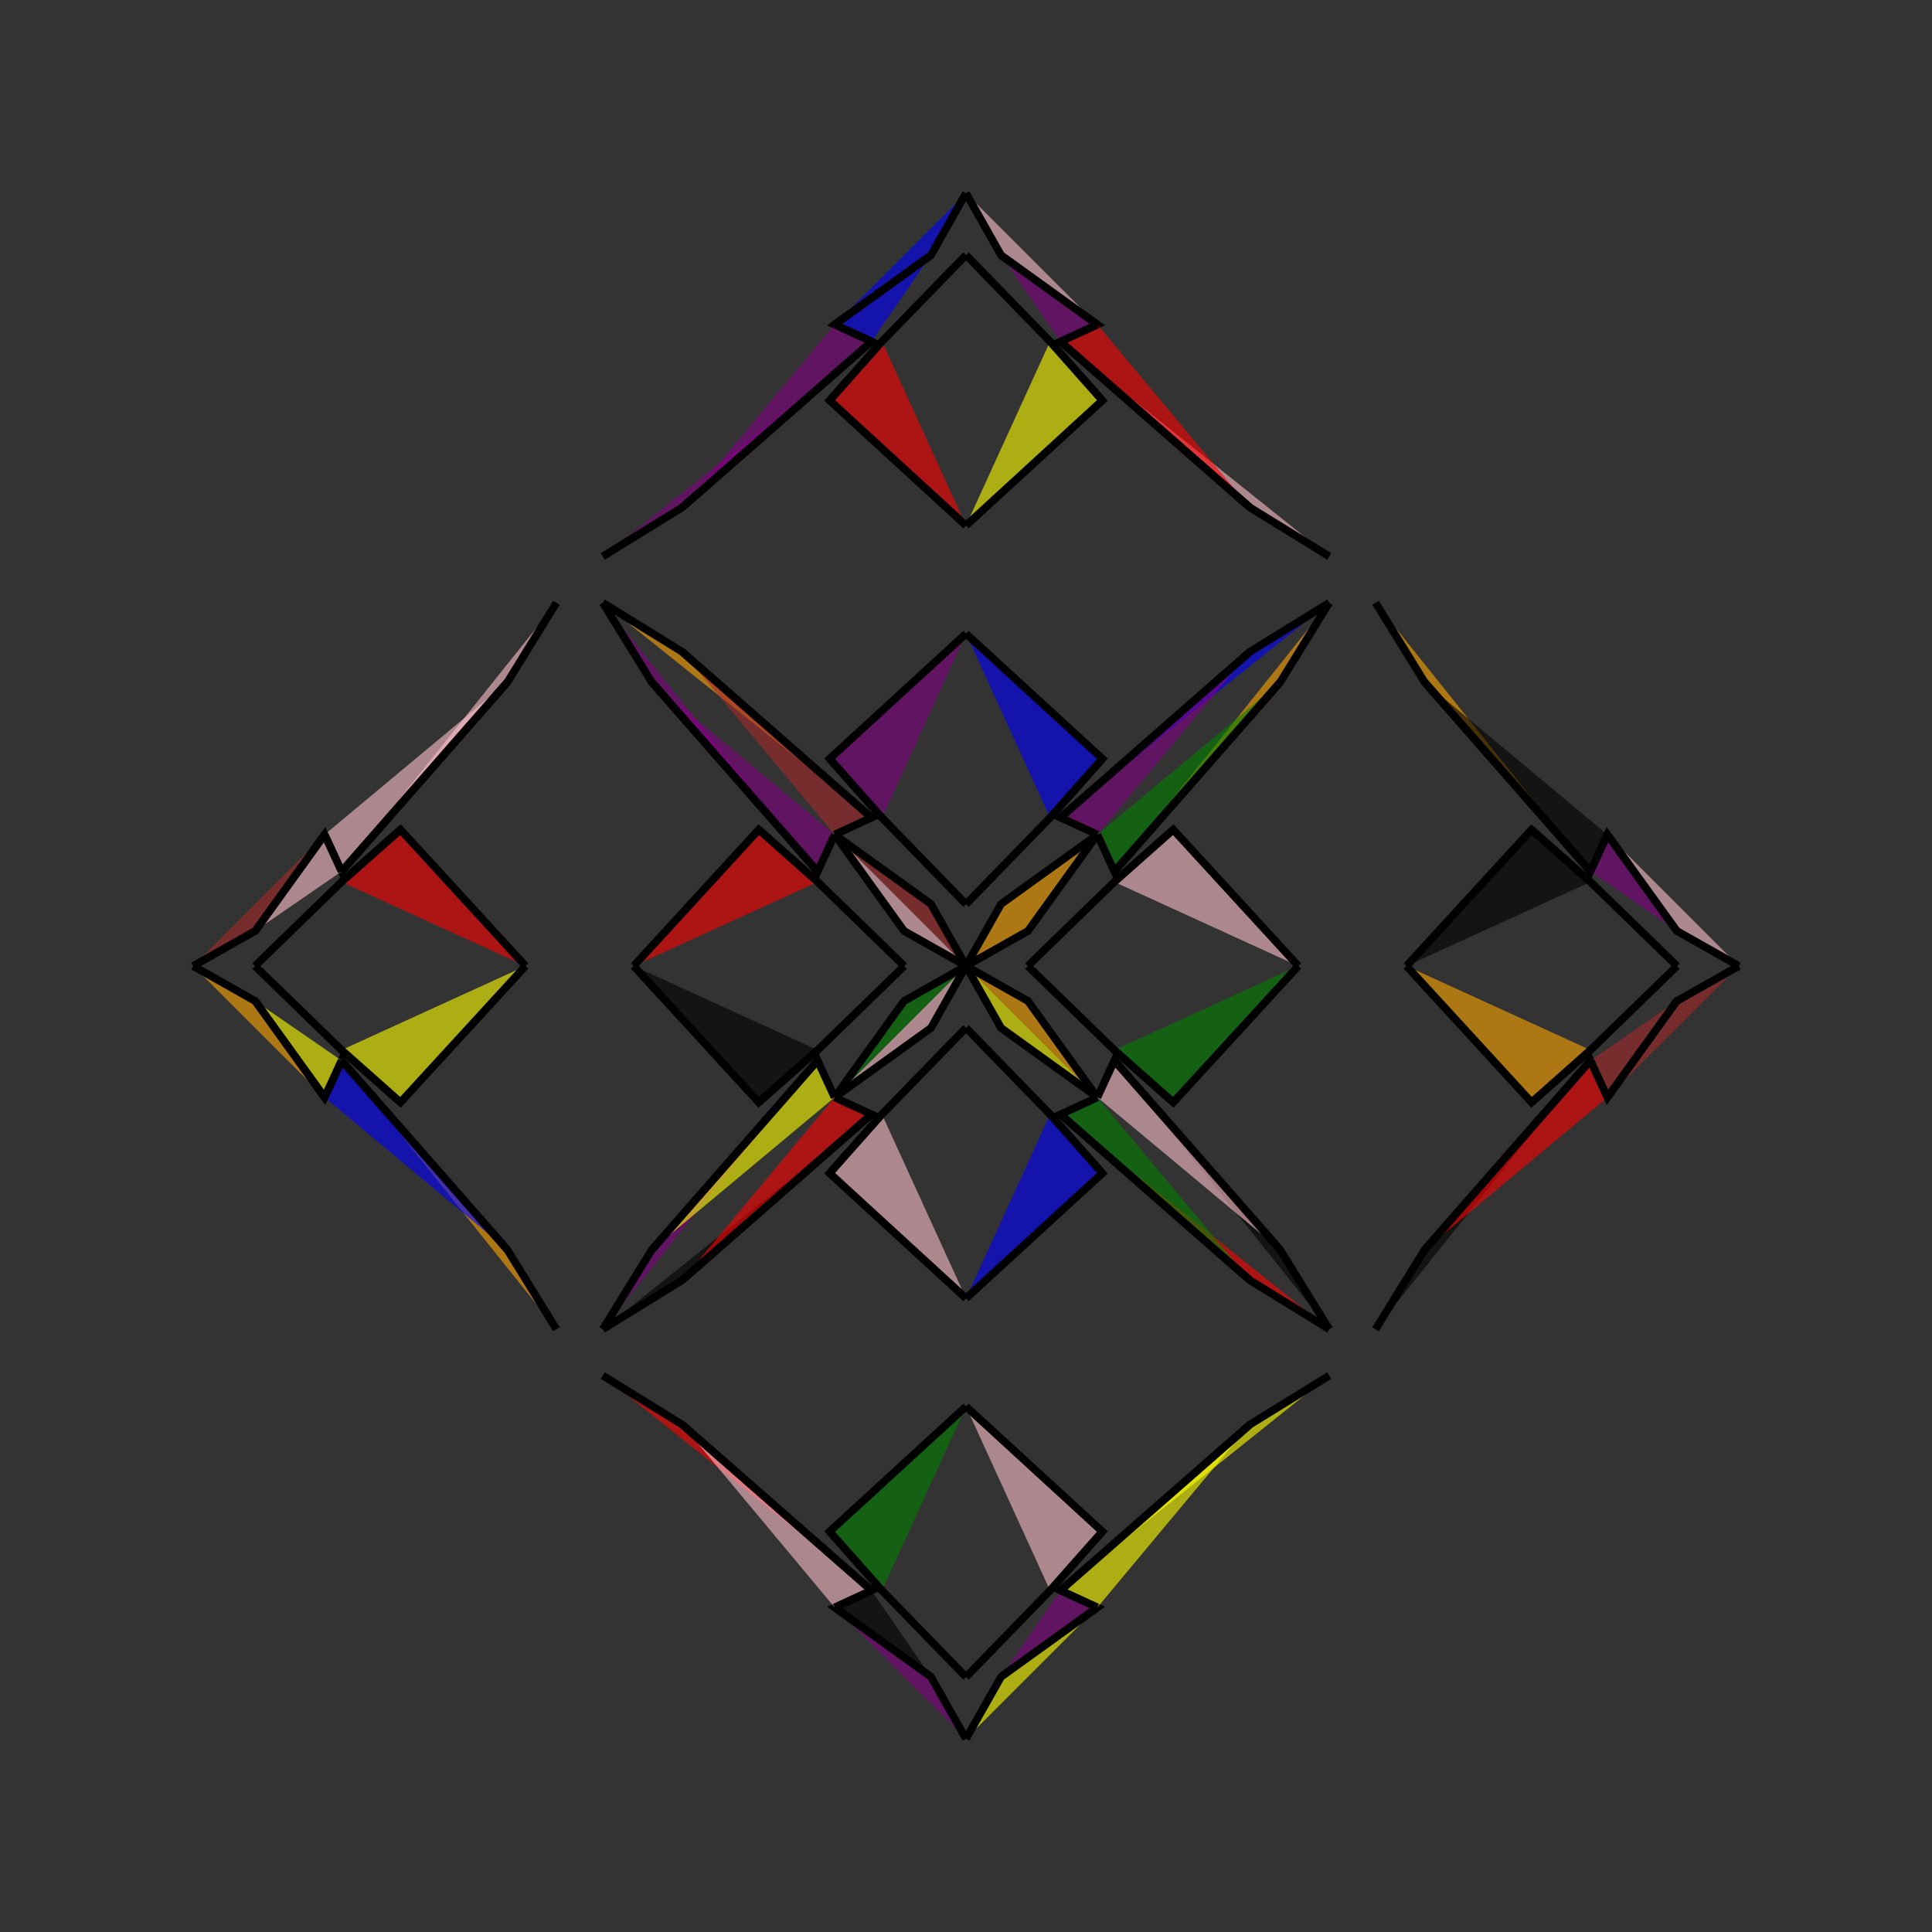 <?xml version="1.0" encoding="UTF-8"?>
<svg xmlns="http://www.w3.org/2000/svg" xmlns:xlink="http://www.w3.org/1999/xlink"
     width="250" height="250" viewBox="-125.0 -125.0 250 250">
<rect x="-125.0" y="-125.0" width="250" height="250" fill="#333333" stroke="none"/>
<defs>
</defs>
<path d="M8.0,-0.0 L19.191,-10.876 L26.819,-17.643" fill="green" fill-opacity="0.6" stroke="black" stroke-width="1" />
<path d="M8.0,-0.0 L19.191,10.876 L26.819,17.643" fill="purple" fill-opacity="0.6" stroke="black" stroke-width="1" />
<path d="M19.191,-10.876 L26.819,-17.643 L43.0,-0.0" fill="pink" fill-opacity="0.6" stroke="black" stroke-width="1" />
<path d="M19.191,10.876 L26.819,17.643 L43.0,-0.0" fill="green" fill-opacity="0.6" stroke="black" stroke-width="1" />
<path d="M47.0,-47.0 L40.665,-36.738 L19.199,-12.237" fill="orange" fill-opacity="0.6" stroke="black" stroke-width="1" />
<path d="M47.0,47.0 L40.665,36.738 L19.199,12.237" fill="black" fill-opacity="0.6" stroke="black" stroke-width="1" />
<path d="M40.665,-36.738 L19.199,-12.237 L17.0,-17.0" fill="green" fill-opacity="0.6" stroke="black" stroke-width="1" />
<path d="M40.665,36.738 L19.199,12.237 L17.0,17.0" fill="pink" fill-opacity="0.6" stroke="black" stroke-width="1" />
<path d="M12.237,80.801 L17.0,83.0 L4.536,91.98" fill="purple" fill-opacity="0.6" stroke="black" stroke-width="1" />
<path d="M12.237,-80.801 L17.0,-83.0 L4.536,-91.98" fill="purple" fill-opacity="0.6" stroke="black" stroke-width="1" />
<path d="M17.0,-17.0 L8.02,-4.536 L0.0,-0.0" fill="orange" fill-opacity="0.6" stroke="black" stroke-width="1" />
<path d="M17.0,17.0 L8.02,4.536 L0.0,-0.0" fill="orange" fill-opacity="0.6" stroke="black" stroke-width="1" />
<path d="M-8.0,-0.0 L-19.191,-10.876 L-26.819,-17.643" fill="black" fill-opacity="0.6" stroke="black" stroke-width="1" />
<path d="M-8.0,-0.0 L-19.191,10.876 L-26.819,17.643" fill="orange" fill-opacity="0.6" stroke="black" stroke-width="1" />
<path d="M-19.191,-10.876 L-26.819,-17.643 L-43.0,-0.0" fill="red" fill-opacity="0.6" stroke="black" stroke-width="1" />
<path d="M-19.191,10.876 L-26.819,17.643 L-43.0,-0.0" fill="black" fill-opacity="0.6" stroke="black" stroke-width="1" />
<path d="M-47.0,-47.0 L-40.665,-36.738 L-19.199,-12.237" fill="purple" fill-opacity="0.6" stroke="black" stroke-width="1" />
<path d="M-47.0,47.0 L-40.665,36.738 L-19.199,12.237" fill="purple" fill-opacity="0.6" stroke="black" stroke-width="1" />
<path d="M-40.665,-36.738 L-19.199,-12.237 L-17.0,-17.0" fill="purple" fill-opacity="0.6" stroke="black" stroke-width="1" />
<path d="M-40.665,36.738 L-19.199,12.237 L-17.0,17.0" fill="yellow" fill-opacity="0.6" stroke="black" stroke-width="1" />
<path d="M-12.237,80.801 L-17.0,83.0 L-4.536,91.98" fill="black" fill-opacity="0.6" stroke="black" stroke-width="1" />
<path d="M-12.237,-80.801 L-17.0,-83.0 L-4.536,-91.98" fill="blue" fill-opacity="0.6" stroke="black" stroke-width="1" />
<path d="M-17.0,-17.0 L-8.02,-4.536 L0.0,-0.0" fill="pink" fill-opacity="0.6" stroke="black" stroke-width="1" />
<path d="M-17.0,17.0 L-8.02,4.536 L0.0,-0.0" fill="green" fill-opacity="0.6" stroke="black" stroke-width="1" />
<path d="M92.0,-0.0 L80.809,10.876 L73.181,17.643" fill="blue" fill-opacity="0.6" stroke="black" stroke-width="1" />
<path d="M92.0,-0.0 L80.809,-10.876 L73.181,-17.643" fill="orange" fill-opacity="0.6" stroke="black" stroke-width="1" />
<path d="M80.809,10.876 L73.181,17.643 L57.0,-0.0" fill="orange" fill-opacity="0.6" stroke="black" stroke-width="1" />
<path d="M80.809,-10.876 L73.181,-17.643 L57.0,-0.0" fill="black" fill-opacity="0.6" stroke="black" stroke-width="1" />
<path d="M53.0,47.0 L59.335,36.738 L80.801,12.237" fill="black" fill-opacity="0.6" stroke="black" stroke-width="1" />
<path d="M53.0,-47.0 L59.335,-36.738 L80.801,-12.237" fill="orange" fill-opacity="0.6" stroke="black" stroke-width="1" />
<path d="M59.335,36.738 L80.801,12.237 L83.0,17.0" fill="red" fill-opacity="0.6" stroke="black" stroke-width="1" />
<path d="M59.335,-36.738 L80.801,-12.237 L83.0,-17.0" fill="black" fill-opacity="0.6" stroke="black" stroke-width="1" />
<path d="M80.801,12.237 L83.0,17.0 L91.98,4.536" fill="brown" fill-opacity="0.6" stroke="black" stroke-width="1" />
<path d="M80.801,-12.237 L83.0,-17.0 L91.98,-4.536" fill="purple" fill-opacity="0.6" stroke="black" stroke-width="1" />
<path d="M83.0,17.0 L91.98,4.536 L100.0,-0.0" fill="brown" fill-opacity="0.6" stroke="black" stroke-width="1" />
<path d="M83.0,-17.0 L91.98,-4.536 L100.0,-0.0" fill="pink" fill-opacity="0.6" stroke="black" stroke-width="1" />
<path d="M0.0,-8.0 L10.876,-19.191 L17.643,-26.819" fill="pink" fill-opacity="0.6" stroke="black" stroke-width="1" />
<path d="M0.0,8.0 L10.876,19.191 L17.643,26.819" fill="orange" fill-opacity="0.6" stroke="black" stroke-width="1" />
<path d="M0.0,92.0 L10.876,80.809 L17.643,73.181" fill="pink" fill-opacity="0.6" stroke="black" stroke-width="1" />
<path d="M0.0,-92.0 L10.876,-80.809 L17.643,-73.181" fill="green" fill-opacity="0.6" stroke="black" stroke-width="1" />
<path d="M10.876,-19.191 L17.643,-26.819 L0.0,-43.0" fill="blue" fill-opacity="0.6" stroke="black" stroke-width="1" />
<path d="M10.876,19.191 L17.643,26.819 L0.0,43.0" fill="blue" fill-opacity="0.6" stroke="black" stroke-width="1" />
<path d="M10.876,80.809 L17.643,73.181 L0.0,57.0" fill="pink" fill-opacity="0.6" stroke="black" stroke-width="1" />
<path d="M10.876,-80.809 L17.643,-73.181 L0.0,-57.0" fill="yellow" fill-opacity="0.6" stroke="black" stroke-width="1" />
<path d="M47.0,-47.0 L36.738,-40.665 L12.237,-19.199" fill="blue" fill-opacity="0.6" stroke="black" stroke-width="1" />
<path d="M47.0,47.0 L36.738,40.665 L12.237,19.199" fill="red" fill-opacity="0.6" stroke="black" stroke-width="1" />
<path d="M47.0,53.0 L36.738,59.335 L12.237,80.801" fill="yellow" fill-opacity="0.6" stroke="black" stroke-width="1" />
<path d="M47.0,-53.0 L36.738,-59.335 L12.237,-80.801" fill="pink" fill-opacity="0.6" stroke="black" stroke-width="1" />
<path d="M36.738,-40.665 L12.237,-19.199 L17.0,-17.0" fill="purple" fill-opacity="0.6" stroke="black" stroke-width="1" />
<path d="M36.738,40.665 L12.237,19.199 L17.0,17.0" fill="green" fill-opacity="0.6" stroke="black" stroke-width="1" />
<path d="M36.738,59.335 L12.237,80.801 L17.0,83.0" fill="yellow" fill-opacity="0.6" stroke="black" stroke-width="1" />
<path d="M36.738,-59.335 L12.237,-80.801 L17.0,-83.0" fill="red" fill-opacity="0.6" stroke="black" stroke-width="1" />
<path d="M17.0,-17.0 L4.536,-8.02 L0.0,-0.0" fill="orange" fill-opacity="0.6" stroke="black" stroke-width="1" />
<path d="M17.0,17.0 L4.536,8.02 L0.0,-0.0" fill="yellow" fill-opacity="0.6" stroke="black" stroke-width="1" />
<path d="M17.0,83.0 L4.536,91.98 L0.0,100.0" fill="yellow" fill-opacity="0.6" stroke="black" stroke-width="1" />
<path d="M17.0,-83.0 L4.536,-91.98 L0.0,-100.0" fill="pink" fill-opacity="0.6" stroke="black" stroke-width="1" />
<path d="M0.0,92.0 L-10.876,80.809 L-17.643,73.181" fill="purple" fill-opacity="0.6" stroke="black" stroke-width="1" />
<path d="M0.0,-8.0 L-10.876,-19.191 L-17.643,-26.819" fill="pink" fill-opacity="0.6" stroke="black" stroke-width="1" />
<path d="M0.0,8.0 L-10.876,19.191 L-17.643,26.819" fill="blue" fill-opacity="0.6" stroke="black" stroke-width="1" />
<path d="M0.0,-92.0 L-10.876,-80.809 L-17.643,-73.181" fill="purple" fill-opacity="0.6" stroke="black" stroke-width="1" />
<path d="M-10.876,80.809 L-17.643,73.181 L0.0,57.0" fill="green" fill-opacity="0.6" stroke="black" stroke-width="1" />
<path d="M-10.876,-19.191 L-17.643,-26.819 L0.0,-43.0" fill="purple" fill-opacity="0.6" stroke="black" stroke-width="1" />
<path d="M-10.876,19.191 L-17.643,26.819 L0.0,43.0" fill="pink" fill-opacity="0.6" stroke="black" stroke-width="1" />
<path d="M-10.876,-80.809 L-17.643,-73.181 L0.0,-57.0" fill="red" fill-opacity="0.6" stroke="black" stroke-width="1" />
<path d="M-47.0,53.0 L-36.738,59.335 L-12.237,80.801" fill="red" fill-opacity="0.6" stroke="black" stroke-width="1" />
<path d="M-47.0,-47.0 L-36.738,-40.665 L-12.237,-19.199" fill="orange" fill-opacity="0.6" stroke="black" stroke-width="1" />
<path d="M-47.0,47.0 L-36.738,40.665 L-12.237,19.199" fill="black" fill-opacity="0.6" stroke="black" stroke-width="1" />
<path d="M-47.0,-53.0 L-36.738,-59.335 L-12.237,-80.801" fill="purple" fill-opacity="0.6" stroke="black" stroke-width="1" />
<path d="M-36.738,59.335 L-12.237,80.801 L-17.0,83.0" fill="pink" fill-opacity="0.6" stroke="black" stroke-width="1" />
<path d="M-36.738,-40.665 L-12.237,-19.199 L-17.0,-17.0" fill="brown" fill-opacity="0.6" stroke="black" stroke-width="1" />
<path d="M-36.738,40.665 L-12.237,19.199 L-17.0,17.0" fill="red" fill-opacity="0.6" stroke="black" stroke-width="1" />
<path d="M-36.738,-59.335 L-12.237,-80.801 L-17.0,-83.0" fill="purple" fill-opacity="0.6" stroke="black" stroke-width="1" />
<path d="M-17.0,83.0 L-4.536,91.98 L0.0,100.0" fill="purple" fill-opacity="0.6" stroke="black" stroke-width="1" />
<path d="M-17.0,-17.0 L-4.536,-8.02 L0.0,-0.0" fill="brown" fill-opacity="0.6" stroke="black" stroke-width="1" />
<path d="M-17.0,17.0 L-4.536,8.02 L0.0,-0.0" fill="pink" fill-opacity="0.6" stroke="black" stroke-width="1" />
<path d="M-17.0,-83.0 L-4.536,-91.98 L0.0,-100.0" fill="blue" fill-opacity="0.6" stroke="black" stroke-width="1" />
<path d="M-92.0,-0.0 L-80.809,-10.876 L-73.181,-17.643" fill="red" fill-opacity="0.6" stroke="black" stroke-width="1" />
<path d="M-92.0,-0.0 L-80.809,10.876 L-73.181,17.643" fill="blue" fill-opacity="0.6" stroke="black" stroke-width="1" />
<path d="M-80.809,-10.876 L-73.181,-17.643 L-57.0,-0.0" fill="red" fill-opacity="0.6" stroke="black" stroke-width="1" />
<path d="M-80.809,10.876 L-73.181,17.643 L-57.0,-0.0" fill="yellow" fill-opacity="0.6" stroke="black" stroke-width="1" />
<path d="M-53.0,-47.0 L-59.335,-36.738 L-80.801,-12.237" fill="pink" fill-opacity="0.6" stroke="black" stroke-width="1" />
<path d="M-53.0,47.0 L-59.335,36.738 L-80.801,12.237" fill="orange" fill-opacity="0.6" stroke="black" stroke-width="1" />
<path d="M-59.335,-36.738 L-80.801,-12.237 L-83.0,-17.0" fill="pink" fill-opacity="0.6" stroke="black" stroke-width="1" />
<path d="M-59.335,36.738 L-80.801,12.237 L-83.0,17.0" fill="blue" fill-opacity="0.6" stroke="black" stroke-width="1" />
<path d="M-80.801,-12.237 L-83.0,-17.0 L-91.98,-4.536" fill="pink" fill-opacity="0.6" stroke="black" stroke-width="1" />
<path d="M-80.801,12.237 L-83.0,17.0 L-91.98,4.536" fill="yellow" fill-opacity="0.6" stroke="black" stroke-width="1" />
<path d="M-83.0,-17.0 L-91.98,-4.536 L-100.0,-0.0" fill="brown" fill-opacity="0.6" stroke="black" stroke-width="1" />
<path d="M-83.0,17.0 L-91.98,4.536 L-100.0,-0.0" fill="orange" fill-opacity="0.6" stroke="black" stroke-width="1" />
</svg>